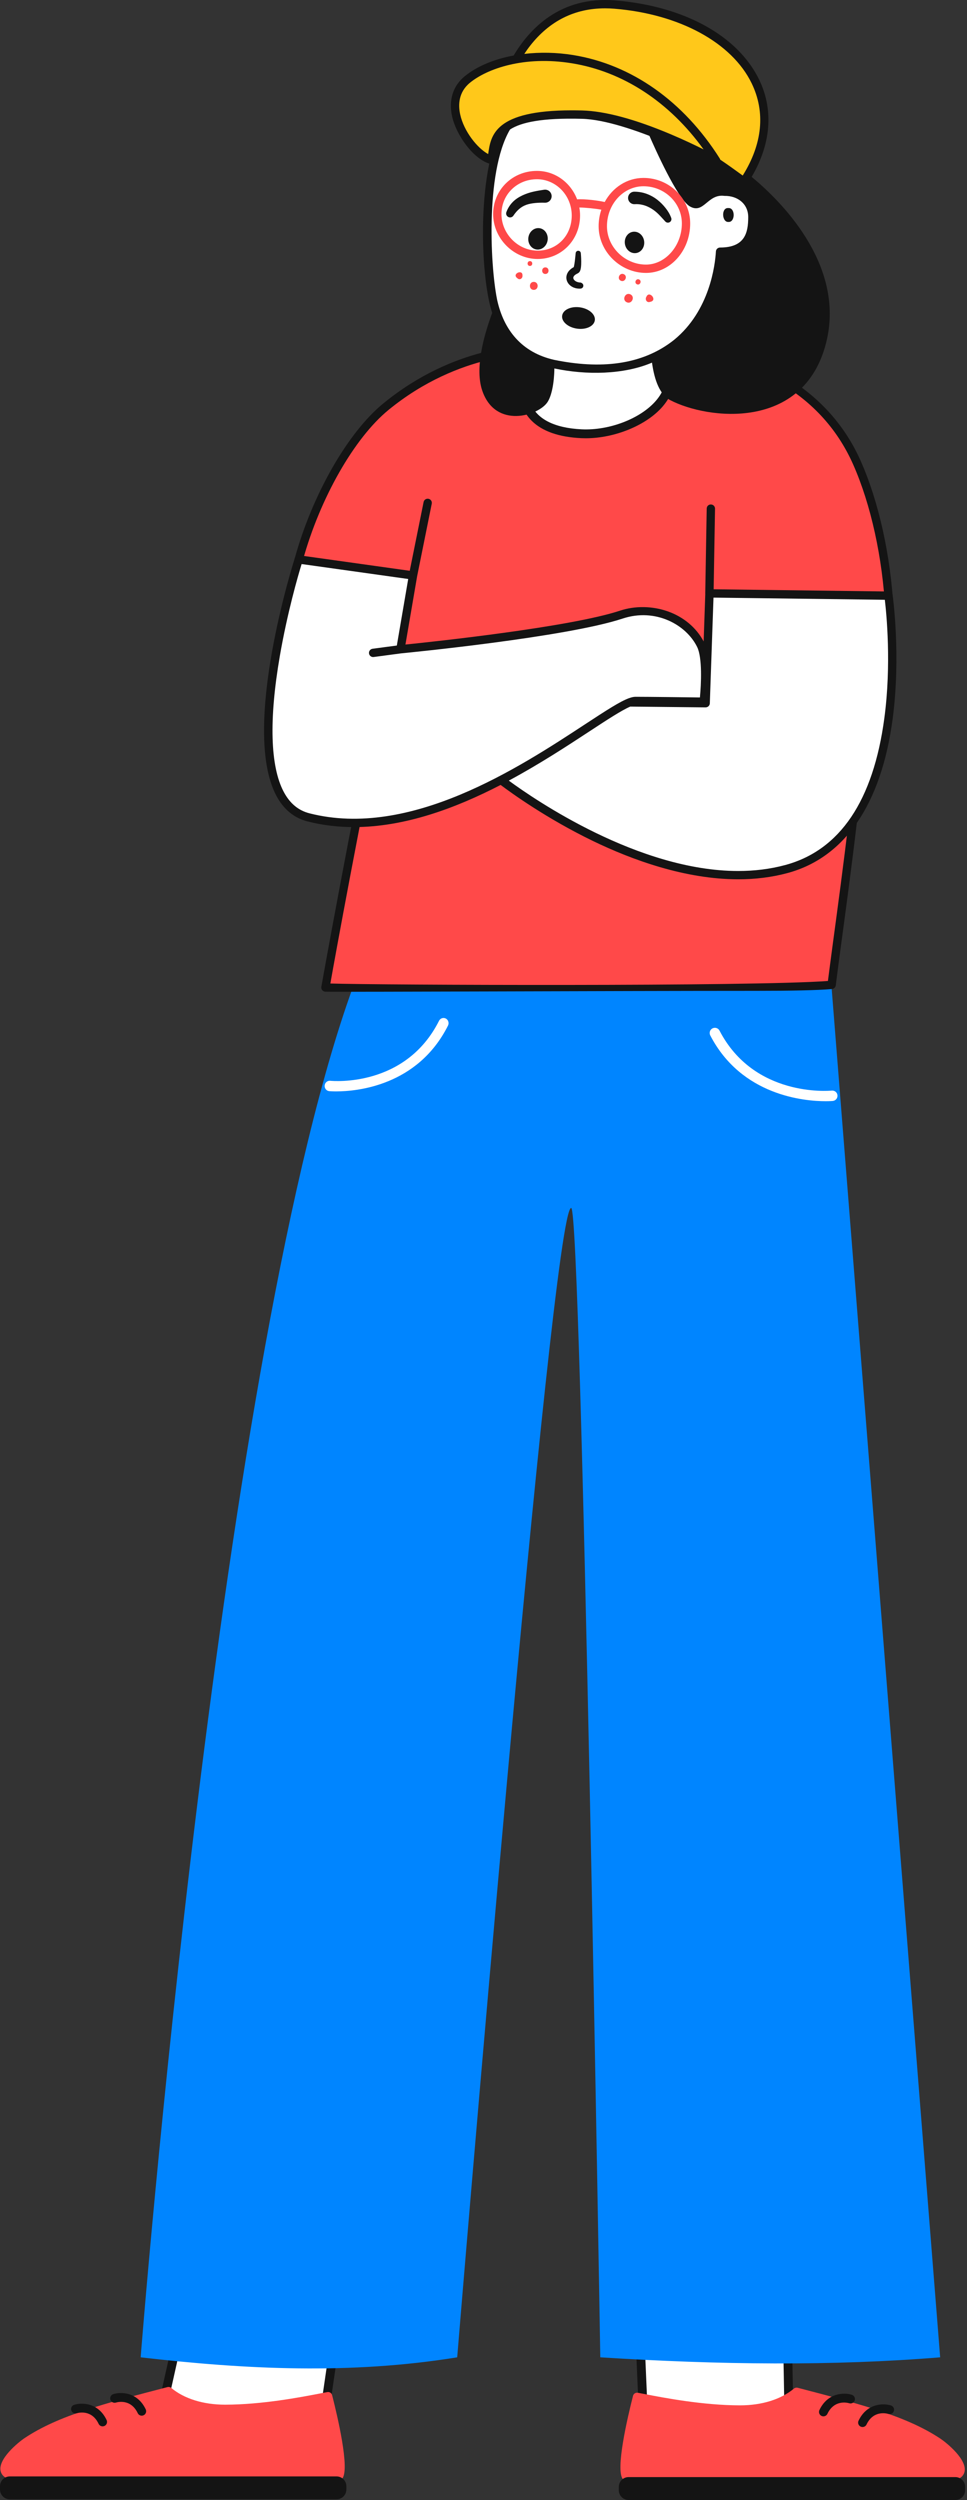 <svg width="125" height="323" viewBox="0 0 125 323" fill="none" xmlns="http://www.w3.org/2000/svg">
<rect x="0" y="0" width="125" height="323" fill="#333333" stroke="none"/>
<path fill-rule="evenodd" clip-rule="evenodd" d="M44.141 296.34L41.966 311.198L20.596 313.406L23.909 298.098L44.141 296.34Z" fill="white"/>
<path fill-rule="evenodd" clip-rule="evenodd" d="M20.526 313.944L42.073 311.829C42.334 311.803 42.545 311.602 42.583 311.342L44.783 296.311C44.828 295.998 44.612 295.707 44.299 295.661C43.985 295.618 43.695 295.833 43.649 296.145L41.515 310.733L21.202 312.727L24.443 298.246C24.512 297.938 24.318 297.632 24.009 297.562C23.699 297.493 23.394 297.688 23.325 297.996L19.911 313.249C19.871 313.429 19.919 313.616 20.041 313.754C20.15 313.877 20.307 313.947 20.47 313.947C20.489 313.947 20.507 313.946 20.526 313.944Z" fill="#141414"/>
<path fill-rule="evenodd" clip-rule="evenodd" d="M42.933 309.456C42.864 309.182 42.595 309.009 42.316 309.058C42.052 309.106 41.717 309.17 41.322 309.246C38.904 309.712 33.871 310.68 29.102 310.684H29.09C26.28 310.684 23.81 309.916 22.133 308.519C21.999 308.408 21.821 308.369 21.653 308.412C13.467 310.543 7.553 312.083 3.171 315.006C2.401 315.52 -0.377 317.762 0.103 319.348C0.326 320.082 1.117 320.454 2.455 320.454C7.34 320.454 17.866 320.481 27.153 320.505C34.668 320.525 41.157 320.542 43.6 320.542C43.858 320.542 44.091 320.425 44.257 320.212C45.219 318.975 43.652 312.277 42.933 309.456Z" fill="#FF4949"/>
<path fill-rule="evenodd" clip-rule="evenodd" d="M43.502 322.913H1.271C0.569 322.913 -1.29674e-05 322.344 -1.29674e-05 321.642V321.222C-1.29674e-05 320.521 0.569 319.952 1.271 319.952H43.502C44.203 319.952 44.773 320.521 44.773 321.222V321.642C44.773 322.344 44.203 322.913 43.502 322.913Z" fill="#141414"/>
<path fill-rule="evenodd" clip-rule="evenodd" d="M13.264 313.486C13.05 313.486 12.845 313.366 12.747 313.159C11.849 311.272 10.122 311.734 9.928 311.794C9.627 311.885 9.307 311.717 9.213 311.416C9.12 311.115 9.285 310.796 9.585 310.701C10.565 310.39 12.702 310.401 13.781 312.667C13.917 312.953 13.796 313.294 13.51 313.43C13.431 313.468 13.347 313.486 13.264 313.486Z" fill="#141414"/>
<path fill-rule="evenodd" clip-rule="evenodd" d="M18.322 312.107C18.108 312.107 17.902 311.986 17.804 311.78C16.905 309.893 15.179 310.355 14.985 310.414C14.684 310.506 14.364 310.337 14.27 310.037C14.177 309.736 14.343 309.417 14.643 309.321C15.623 309.011 17.76 309.022 18.838 311.288C18.974 311.574 18.853 311.915 18.567 312.051C18.488 312.089 18.404 312.107 18.322 312.107Z" fill="#141414"/>
<path fill-rule="evenodd" clip-rule="evenodd" d="M82.494 296.301L83.134 311.314L101.955 312.928L101.667 297.853L82.494 296.301Z" fill="white"/>
<path fill-rule="evenodd" clip-rule="evenodd" d="M101.998 313.497C102.143 313.497 102.283 313.442 102.39 313.342C102.508 313.232 102.574 313.076 102.571 312.914L102.296 297.835C102.291 297.519 102.02 297.266 101.714 297.273C101.397 297.279 101.146 297.54 101.151 297.856L101.414 312.301L83.685 310.817L83.053 296.204C83.039 295.888 82.773 295.642 82.456 295.656C82.14 295.67 81.895 295.937 81.909 296.253L82.562 311.371C82.575 311.659 82.8 311.893 83.087 311.917L101.951 313.495C101.967 313.496 101.983 313.497 101.998 313.497Z" fill="#141414"/>
<path fill-rule="evenodd" clip-rule="evenodd" d="M81.828 309.543C81.897 309.269 82.167 309.096 82.445 309.145C82.71 309.193 83.045 309.257 83.439 309.333C85.858 309.799 90.89 310.767 95.659 310.771H95.671C98.481 310.771 100.952 310.003 102.629 308.606C102.762 308.496 102.94 308.456 103.109 308.499C111.294 310.63 117.208 312.17 121.59 315.093C122.361 315.607 125.139 317.849 124.658 319.435C124.436 320.169 123.645 320.541 122.307 320.541C117.421 320.541 106.895 320.568 97.608 320.592C90.094 320.612 83.604 320.629 81.161 320.629C80.903 320.629 80.67 320.512 80.505 320.299C79.543 319.062 81.11 312.364 81.828 309.543Z" fill="#FF4949"/>
<path fill-rule="evenodd" clip-rule="evenodd" d="M81.26 323H123.49C124.192 323 124.761 322.431 124.761 321.729V321.31C124.761 320.608 124.192 320.039 123.49 320.039H81.26C80.558 320.039 79.989 320.608 79.989 321.31V321.729C79.989 322.431 80.558 323 81.26 323Z" fill="#141414"/>
<path fill-rule="evenodd" clip-rule="evenodd" d="M111.497 313.573C111.711 313.573 111.916 313.453 112.014 313.246C112.913 311.359 114.639 311.821 114.833 311.881C115.134 311.972 115.455 311.804 115.548 311.503C115.642 311.202 115.476 310.883 115.176 310.788C114.197 310.477 112.06 310.488 110.981 312.754C110.845 313.04 110.966 313.381 111.251 313.517C111.331 313.555 111.414 313.573 111.497 313.573Z" fill="#141414"/>
<path fill-rule="evenodd" clip-rule="evenodd" d="M106.44 312.194C106.654 312.194 106.859 312.073 106.957 311.867C107.856 309.98 109.582 310.442 109.776 310.501C110.077 310.593 110.398 310.424 110.491 310.124C110.584 309.823 110.419 309.504 110.119 309.408C109.139 309.098 107.002 309.11 105.923 311.375C105.787 311.661 105.909 312.002 106.194 312.138C106.273 312.176 106.357 312.194 106.44 312.194Z" fill="#141414"/>
<path fill-rule="evenodd" clip-rule="evenodd" d="M107.455 127.081L121.53 304.566C107.652 305.701 92.897 305.537 77.597 304.566C77.597 304.566 75.172 156.22 73.84 156.069C71.347 155.788 59.1 304.566 59.1 304.566C45.258 306.809 31.681 306.126 18.184 304.566C18.184 304.566 28.455 173.135 46.037 126.418C73.826 127.652 107.455 127.081 107.455 127.081Z" fill="#0085FF"/>
<path fill-rule="evenodd" clip-rule="evenodd" d="M92.099 132.866C92.429 132.695 92.836 132.823 93.007 133.153C97.469 141.76 107.102 140.946 107.521 140.905C107.894 140.869 108.221 141.14 108.257 141.51C108.293 141.88 108.023 142.209 107.653 142.245C107.634 142.247 107.3 142.277 106.735 142.277C104.003 142.277 95.863 141.589 91.811 133.773C91.64 133.443 91.769 133.037 92.099 132.866Z" fill="white"/>
<path fill-rule="evenodd" clip-rule="evenodd" d="M42.681 139.637C43.077 139.677 52.425 140.497 56.753 131.885C56.92 131.555 57.313 131.426 57.633 131.597C57.953 131.768 58.078 132.175 57.912 132.505C53.983 140.321 46.092 141.009 43.443 141.009C42.896 141.009 42.572 140.979 42.554 140.977C42.196 140.941 41.934 140.612 41.968 140.242C42.003 139.873 42.323 139.602 42.681 139.637Z" fill="white"/>
<path fill-rule="evenodd" clip-rule="evenodd" d="M107.707 127.317C108.081 124.275 110.835 104.236 111.477 92.902C116.045 93.865 116.676 73.085 110.769 59.776C101.359 38.574 69.057 45.203 69.057 45.203C69.057 45.203 59.406 44.751 49.879 52.548C45.62 56.033 40.931 63.816 38.598 72.362C39.328 74.725 47.047 85.32 49.862 87.122C45.511 108.254 42.068 127.317 42.068 127.317C42.068 127.317 98.154 128.193 107.707 127.317Z" fill="#FF4949"/>
<path fill-rule="evenodd" clip-rule="evenodd" d="M42.706 127.069C43.32 123.565 46.512 106.064 50.389 87.231C50.434 87.013 50.34 86.789 50.152 86.669C47.433 84.927 40.088 74.799 39.161 72.344C41.374 64.35 45.806 56.578 50.22 52.965C59.462 45.401 68.939 45.736 69.032 45.741C69.078 45.742 69.122 45.739 69.165 45.73C69.246 45.714 77.288 44.099 86.353 45.077C91.649 45.648 96.253 46.98 100.037 49.034C104.737 51.586 108.182 55.274 110.277 59.995C112.573 65.169 114.091 72.077 114.439 78.949C114.751 85.078 114.053 90.148 112.663 91.866C112.207 92.429 111.831 92.427 111.588 92.375C111.434 92.343 111.274 92.379 111.149 92.474C111.024 92.57 110.948 92.715 110.939 92.872C110.385 102.66 108.106 118.37 107.248 124.993C107.153 125.722 107.077 126.314 107.022 126.742C97.086 127.473 48.758 127.267 42.706 127.069ZM107.551 127.78C107.804 127.757 108.006 127.561 108.037 127.309C108.087 126.9 108.184 126.151 108.316 125.132C109.16 118.615 111.377 103.381 111.983 93.462C112.449 93.412 112.987 93.177 113.501 92.543C115.072 90.601 115.844 85.371 115.515 78.894C115.16 71.896 113.609 64.848 111.261 59.558C107.331 50.703 98.749 45.324 86.442 44.003C77.653 43.059 69.812 44.508 69.015 44.663C68.062 44.63 58.806 44.547 49.538 52.131C44.935 55.898 40.33 63.971 38.079 72.22C38.052 72.319 38.053 72.423 38.084 72.521C38.78 74.774 46.082 84.964 49.263 87.36C44.994 108.13 41.572 127.297 41.538 127.494C41.511 127.648 41.552 127.805 41.651 127.926C41.749 128.047 41.895 128.119 42.05 128.125C43.89 128.186 79.139 128.017 97.722 128.017C102.202 128.017 105.71 127.948 107.551 127.78Z" fill="#141414"/>
<path fill-rule="evenodd" clip-rule="evenodd" d="M82.361 36.924C82.361 36.924 82.727 46.197 86.558 47.521C87.601 52.733 80.537 56.292 75.168 56.04C64.774 55.552 68.009 47.056 68.724 47.033C68.703 45.968 68.129 38.003 68.129 38.003L82.361 36.924Z" fill="white"/>
<path fill-rule="evenodd" clip-rule="evenodd" d="M86.047 47.931C86.233 49.294 85.811 50.586 84.788 51.775C82.804 54.083 78.771 55.638 75.195 55.468C71.622 55.3 69.326 54.111 68.554 52.029C67.828 50.074 68.627 47.954 68.95 47.559C69.157 47.47 69.301 47.262 69.296 47.022C69.278 46.11 68.874 40.386 68.741 38.53L81.824 37.539C81.977 39.612 82.724 46.383 86.047 47.931ZM75.715 56.625C79.465 56.625 83.569 54.95 85.657 52.522C86.976 50.987 87.482 49.219 87.12 47.409C87.08 47.209 86.938 47.046 86.746 46.98C83.909 45.999 83.032 39.372 82.933 36.901C82.927 36.746 82.858 36.599 82.742 36.496C82.626 36.393 82.472 36.342 82.318 36.352L68.086 37.431C67.771 37.455 67.535 37.729 67.558 38.044C67.563 38.118 68.061 45.027 68.141 46.764C67.517 47.435 67.122 49.082 67.113 50.248C67.101 51.882 67.662 53.308 68.734 54.371C70.097 55.722 72.252 56.476 75.141 56.612C75.331 56.62 75.522 56.625 75.715 56.625Z" fill="#141414"/>
<path fill-rule="evenodd" clip-rule="evenodd" d="M38.619 72.279L53.391 74.35L51.76 83.883C51.76 83.883 73.019 81.824 80.322 79.406C83.997 78.189 88.747 79.544 90.608 83.369C91.593 85.392 90.958 90.657 90.958 90.657C90.958 90.657 84.111 90.563 82.154 90.563C81.954 90.563 81.696 90.631 81.387 90.751L91.218 90.856L91.711 76.667L114.853 76.96C114.853 76.96 119.248 107.52 101.659 112.278C85.633 116.613 66.269 101.941 64.755 100.768C57.235 104.682 48.295 107.752 39.877 105.603C29.23 102.886 38.184 73.485 38.619 72.279Z" fill="white"/>
<path fill-rule="evenodd" clip-rule="evenodd" d="M36.671 102.296C37.468 103.8 38.56 104.711 40.01 105.082C53.024 108.404 67.173 99.123 75.627 93.579C78.423 91.745 80.135 90.641 81.262 90.221C81.264 90.218 81.268 90.215 81.271 90.212L81.289 90.212C81.624 90.089 81.91 90.025 82.154 90.025C83.786 90.025 88.87 90.09 90.475 90.112C90.638 88.416 90.801 84.997 90.124 83.605C88.707 80.694 84.717 78.519 80.49 79.918C73.235 82.32 52.8 84.323 51.822 84.418L48.303 84.887C48.279 84.89 48.255 84.892 48.232 84.892C47.966 84.892 47.734 84.695 47.698 84.424C47.659 84.129 47.866 83.859 48.161 83.819L51.296 83.401L52.767 74.806L38.991 72.875C38.528 74.354 37.127 79.225 36.166 84.802C34.759 92.969 34.934 99.018 36.671 102.296ZM95.425 112.532C97.484 112.532 99.531 112.295 101.518 111.758C108.578 109.848 112.884 103.465 114.315 92.784C115.245 85.846 114.587 79.252 114.377 77.492L92.231 77.212L91.756 90.875C91.746 91.167 91.503 91.392 91.212 91.395L81.476 91.291C80.37 91.757 78.414 93.038 76.218 94.479C73.311 96.385 69.741 98.725 65.771 100.856C69.099 103.297 82.54 112.532 95.425 112.532ZM38.112 72.097C38.199 71.857 38.441 71.712 38.694 71.746L52.964 73.746L54.756 64.864C54.815 64.573 55.1 64.384 55.391 64.443C55.682 64.502 55.871 64.786 55.812 65.077L53.921 74.449L52.41 83.276C56.147 82.895 73.734 81.019 80.152 78.895C82.09 78.253 84.34 78.288 86.325 78.989C88.368 79.712 90.001 81.085 90.957 82.872L91.169 76.735C91.167 76.712 91.164 76.689 91.164 76.665L91.353 65.706C91.358 65.409 91.59 65.166 91.9 65.177C92.198 65.182 92.434 65.427 92.429 65.725L92.25 76.135L114.859 76.421C115.125 76.424 115.348 76.621 115.386 76.883C115.397 76.96 116.482 84.692 115.386 92.906C113.915 103.913 109.217 110.791 101.799 112.798C99.713 113.362 97.573 113.605 95.434 113.605C88.569 113.605 81.712 111.1 76.665 108.663C70.652 105.757 66.044 102.416 64.714 101.413C58.918 104.41 52.342 106.86 45.748 106.86C43.741 106.86 41.732 106.633 39.743 106.125C38.007 105.682 36.653 104.563 35.719 102.801C31.098 94.077 38.037 72.306 38.112 72.097Z" fill="#141414"/>
<path fill-rule="evenodd" clip-rule="evenodd" d="M63.382 23.713C64.373 10.348 75.321 10.16 81.681 11.317C86.749 12.238 93.233 16.428 92.659 24.858C95.558 24.362 97.258 26.022 97.258 28.054C97.258 30.086 96.814 32.52 93.079 32.52C92.718 38.711 88.693 49.567 73.128 47.328C62.88 45.854 62.383 37.208 63.382 23.713Z" fill="white"/>
<path fill-rule="evenodd" clip-rule="evenodd" d="M97.081 22.787C96.676 11.688 72.485 -1.033 65.207 15.853C61.597 21.336 62.011 35.574 63.625 40.427C62.489 43.484 61.367 47.67 62.35 50.504C64.065 55.446 69.602 53.721 70.769 51.96C71.299 51.159 71.637 49.524 71.662 47.604C75.77 48.478 80.625 48.414 84.281 46.853C84.599 49.154 85.299 50.997 86.629 51.693C91.441 54.213 103.897 55.72 106.788 44.295C109.387 34.027 100.535 25.611 97.081 22.787ZM66.218 16.275C70.099 14.094 79.318 14.816 83.908 17.456C84.677 19.225 87.525 25.596 89.124 26.637C90.974 27.767 91.439 25 93.65 25.31C95.349 25.276 96.723 26.346 96.719 28.054C96.719 30.093 96.278 31.981 93.079 31.981C92.794 31.981 92.558 32.203 92.542 32.488C92.441 34.215 91.753 40.141 87.14 43.908C82.96 47.242 77.488 47.691 71.644 46.495C67.434 45.548 65.131 42.636 64.274 38.788L64.247 38.655C63.346 34.173 62.713 21.408 66.218 16.275ZM94.18 26.879L94.132 26.881C93.207 26.811 93.299 28.75 94.173 28.677C95.066 28.724 95.072 26.792 94.132 26.881L94.18 26.879Z" fill="#141414"/>
<path fill-rule="evenodd" clip-rule="evenodd" d="M60.41 10.273C61.89 9.062 64.094 8.116 66.718 7.654C68.608 4.334 72.446 0.017 79.472 0.59C94.711 1.835 103.53 12.385 96.15 23.451C94.234 22.049 92.68 20.936 91.044 19.955C87.899 18.362 80.571 14.951 75.236 14.811C63.38 14.5 63.985 18.157 63.536 20.661C60.82 19.948 56.441 13.516 60.41 10.273Z" fill="#FFC81A"/>
<path fill-rule="evenodd" clip-rule="evenodd" d="M59.486 14.782C59.963 16.975 61.705 19.147 63.105 19.907C63.437 17.5 63.909 14.255 73.914 14.255C74.341 14.255 74.787 14.261 75.25 14.273C78.208 14.351 82.071 15.389 86.733 17.359C88.395 18.062 89.868 18.764 90.951 19.305C86.535 13.179 80.556 9.254 73.929 8.177C67.708 7.166 62.942 8.898 60.75 10.69C59.238 11.926 59.228 13.598 59.486 14.782ZM96.008 22.68C98.563 18.597 98.966 14.489 97.167 10.771C94.621 5.508 87.824 1.812 79.428 1.127C79.015 1.093 78.609 1.077 78.21 1.077C74.299 1.077 71.05 2.694 68.54 5.895C68.261 6.251 68.009 6.609 67.776 6.964C69.797 6.728 71.956 6.765 74.102 7.114C81.647 8.34 88.372 13.085 93.038 20.474C93.068 20.522 93.088 20.574 93.102 20.627C94.022 21.244 94.963 21.919 96.008 22.68ZM60.069 9.856C61.663 8.553 63.887 7.637 66.402 7.17C68.422 3.757 72.403 -0.529 79.515 0.054C88.423 0.781 95.384 4.612 98.137 10.302C100.151 14.466 99.605 19.242 96.599 23.75C96.517 23.872 96.389 23.956 96.244 23.982C96.213 23.987 96.182 23.99 96.15 23.99C96.037 23.99 95.925 23.954 95.832 23.886C94.369 22.815 93.12 21.914 91.875 21.11C91.875 21.11 81.191 15.506 75.221 15.35C64.86 15.075 64.493 17.731 64.17 20.072C64.138 20.306 64.106 20.536 64.066 20.756C64.04 20.904 63.953 21.034 63.826 21.115C63.699 21.195 63.545 21.22 63.399 21.182C61.201 20.605 58.964 17.448 58.434 15.011C57.978 12.921 58.559 11.09 60.069 9.856Z" fill="#141414"/>
<path fill-rule="evenodd" clip-rule="evenodd" d="M74.978 39.709C73.811 39.54 72.776 40.02 72.666 40.78C72.556 41.54 73.413 42.292 74.579 42.461C75.746 42.63 76.781 42.151 76.891 41.391C77.001 40.631 76.144 39.878 74.978 39.709ZM74.752 32.399L74.718 32.4C74.555 32.414 74.429 32.543 74.415 32.7C74.37 33.167 74.325 33.634 74.258 34.075C74.241 34.184 74.221 34.291 74.198 34.39C74.188 34.434 74.173 34.482 74.16 34.52C74.113 34.544 74.067 34.568 74.021 34.597C73.897 34.673 73.775 34.764 73.661 34.875C73.435 35.088 73.234 35.416 73.212 35.795C73.187 36.173 73.355 36.531 73.583 36.765C73.813 37.005 74.099 37.152 74.387 37.227C74.532 37.266 74.678 37.283 74.822 37.29C74.965 37.29 75.111 37.31 75.242 37.222C75.414 37.105 75.459 36.87 75.342 36.697C75.314 36.656 75.279 36.622 75.24 36.596L75.168 36.548C75.064 36.479 74.974 36.514 74.882 36.492C74.791 36.479 74.702 36.461 74.621 36.431C74.457 36.374 74.314 36.283 74.225 36.175C74.132 36.067 74.098 35.954 74.11 35.859C74.122 35.763 74.178 35.655 74.299 35.553C74.357 35.501 74.427 35.453 74.506 35.41C74.545 35.387 74.585 35.365 74.629 35.346L74.661 35.33L74.685 35.318C74.723 35.299 74.762 35.275 74.793 35.25C74.904 35.156 74.934 35.088 74.969 35.028C75.07 34.812 75.072 34.687 75.096 34.547C75.113 34.412 75.122 34.285 75.128 34.16C75.148 33.66 75.121 33.182 75.079 32.703C75.063 32.52 74.901 32.384 74.718 32.4L74.752 32.399ZM83.264 31.142C83.155 30.382 82.509 29.846 81.822 29.946C81.135 30.045 80.667 30.742 80.777 31.502C80.887 32.262 81.533 32.797 82.22 32.698C82.907 32.599 83.374 31.902 83.264 31.142ZM69.744 29.481C69.058 29.382 68.412 29.917 68.302 30.677C68.192 31.437 68.659 32.134 69.346 32.233C70.033 32.333 70.679 31.797 70.789 31.037C70.899 30.277 70.431 29.58 69.744 29.481ZM82 24.766C81.553 24.764 81.19 25.125 81.188 25.571C81.186 26.017 81.546 26.381 81.993 26.383C82.012 26.383 82.033 26.382 82.052 26.381C82.774 26.331 83.514 26.531 84.186 26.94C84.523 27.142 84.841 27.395 85.132 27.685C85.423 27.976 85.696 28.293 85.995 28.613L86.004 28.623C86.176 28.807 86.465 28.817 86.65 28.645C86.787 28.517 86.827 28.324 86.768 28.158C86.604 27.697 86.349 27.272 86.041 26.884C85.733 26.494 85.379 26.13 84.973 25.813C84.567 25.495 84.103 25.234 83.6 25.048C83.097 24.861 82.552 24.768 82.007 24.766H82ZM70.49 24.504C70.441 24.502 70.387 24.506 70.34 24.512C69.879 24.581 69.414 24.657 68.945 24.763C68.477 24.871 68.004 25.024 67.542 25.239C67.083 25.454 66.627 25.738 66.263 26.118C65.897 26.493 65.627 26.941 65.457 27.4C65.358 27.666 65.493 27.961 65.759 28.059C65.986 28.143 66.234 28.057 66.363 27.865L66.368 27.858C66.817 27.191 67.336 26.711 68.049 26.457C68.404 26.331 68.795 26.269 69.197 26.228C69.6 26.188 70.017 26.179 70.438 26.192C70.904 26.206 71.294 25.84 71.308 25.374C71.323 24.908 70.956 24.518 70.49 24.504Z" fill="#141414"/>
<path fill-rule="evenodd" clip-rule="evenodd" d="M81.486 38.029C80.828 37.722 80.353 38.744 81.01 39.05C81.668 39.358 82.143 38.336 81.486 38.029ZM84.031 39.003C85.079 38.825 83.922 37.471 83.561 38.335C83.335 38.677 83.6 39.161 84.031 39.003ZM69.005 36.42C68.34 36.414 68.33 37.447 68.996 37.453C69.661 37.459 69.671 36.426 69.005 36.42ZM82.618 36.11C82.22 35.925 81.932 36.543 82.33 36.729C82.729 36.915 83.017 36.296 82.618 36.11ZM80.641 35.427C80.097 35.174 79.705 36.018 80.248 36.271C80.791 36.524 81.184 35.681 80.641 35.427ZM67.537 35.585C67.579 34.727 66.088 35.392 66.885 35.952C67.18 36.253 67.59 35.957 67.537 35.585ZM70.499 34.545C69.95 34.541 69.942 35.394 70.492 35.398C71.041 35.403 71.049 34.55 70.499 34.545ZM68.504 33.736C68.101 33.733 68.095 34.358 68.499 34.362C68.901 34.365 68.907 33.74 68.504 33.736Z" fill="#FF4949"/>
<path fill-rule="evenodd" clip-rule="evenodd" d="M69.506 32.384C72.014 32.384 73.906 30.431 73.906 27.841C73.906 25.259 71.89 23.157 69.412 23.157C66.839 23.157 64.823 25.133 64.823 27.656C64.823 30.219 66.968 32.384 69.506 32.384ZM83.503 34.185C86.017 34.185 88.141 31.751 88.141 28.872C88.141 26.22 85.915 24.064 83.18 24.064C80.577 24.064 78.46 26.382 78.46 29.232C78.46 31.916 80.769 34.185 83.503 34.185ZM69.412 22.08C71.773 22.08 73.79 23.609 74.6 25.757C75.6 25.683 77.388 25.916 78.167 26.101C79.172 24.241 81.042 22.987 83.18 22.987C86.509 22.987 89.218 25.627 89.218 28.872C89.218 32.395 86.654 35.262 83.503 35.262C80.185 35.262 77.382 32.5 77.382 29.232C77.382 28.481 77.506 27.761 77.733 27.094C77.066 26.961 75.624 26.81 74.889 26.81C74.948 27.145 74.983 27.489 74.983 27.841C74.983 30.993 72.577 33.461 69.506 33.461C66.384 33.461 63.746 30.803 63.746 27.656C63.746 24.529 66.235 22.08 69.412 22.08Z" fill="#FF4949"/>
</svg>

